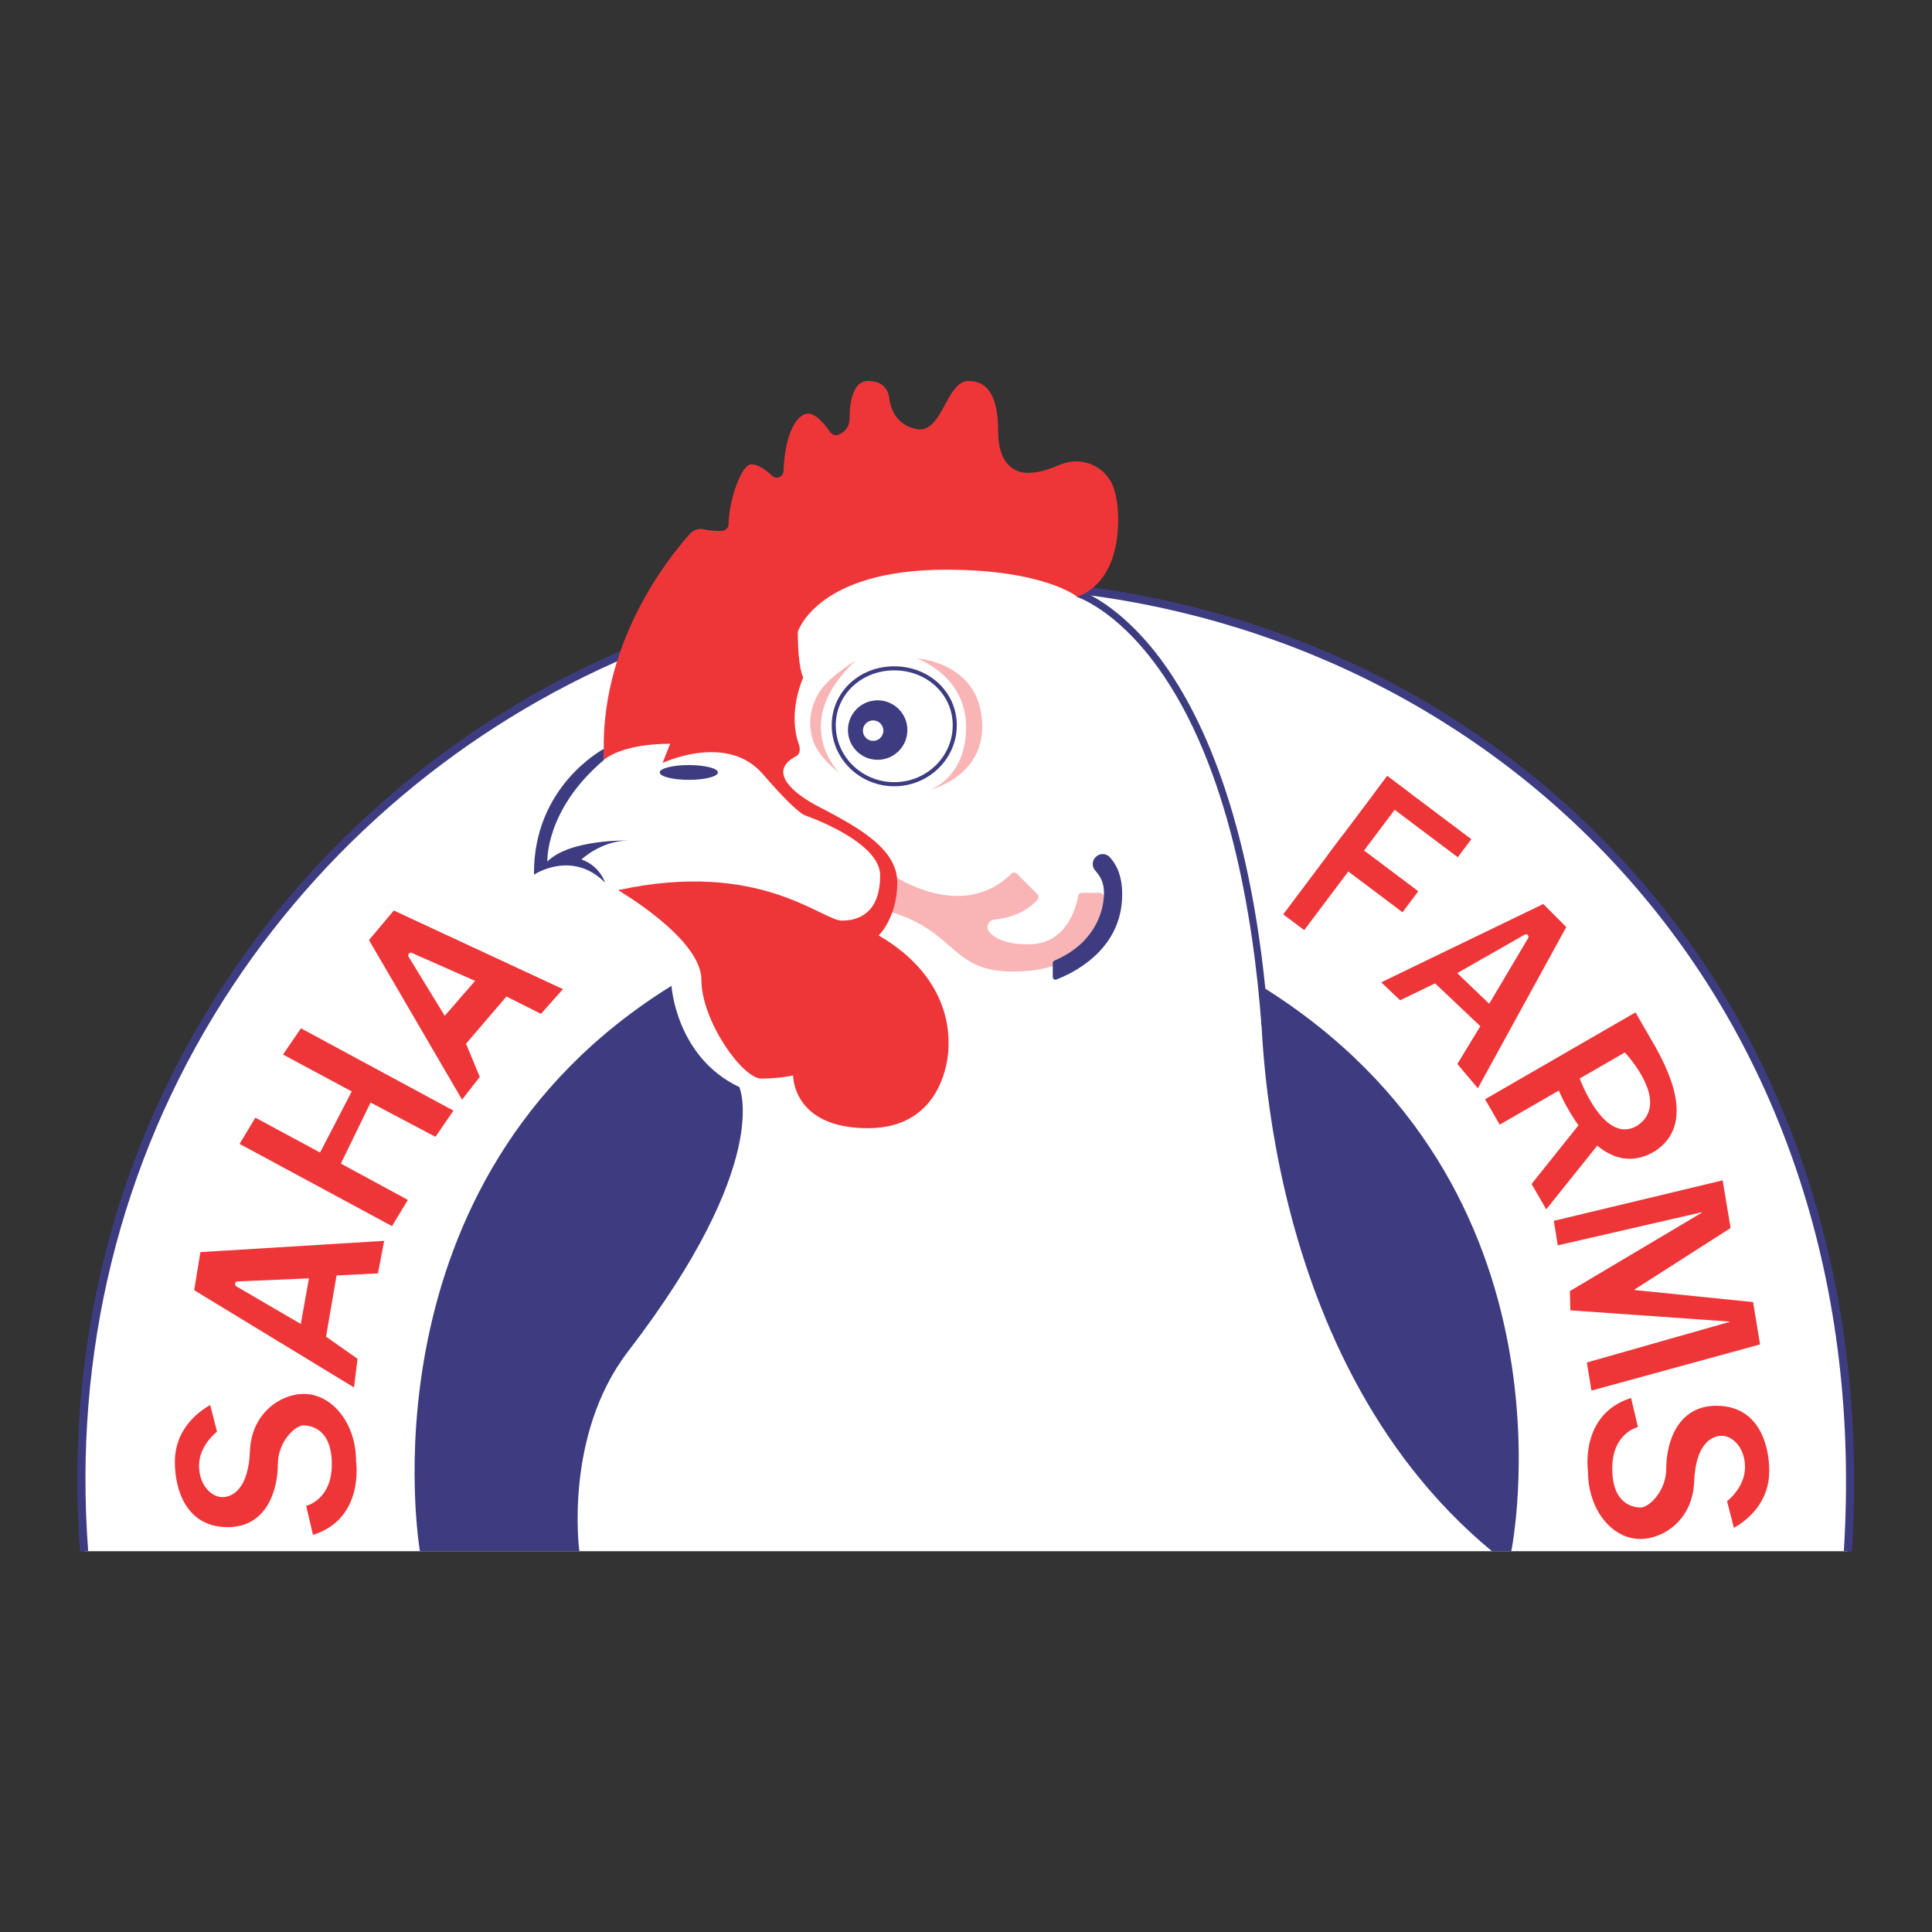 <?xml version="1.0" encoding="UTF-8" standalone="no"?>
<svg
   xmlns:dc="http://purl.org/dc/elements/1.1/"
   xmlns:cc="http://creativecommons.org/ns#"
   xmlns:rdf="http://www.w3.org/1999/02/22-rdf-syntax-ns#"
   xmlns:svg="http://www.w3.org/2000/svg"
   xmlns="http://www.w3.org/2000/svg"
   viewBox="0 0 53.333 53.333"
   height="53.333"
   width="53.333"
   xml:space="preserve"
   id="svg2"
   version="1.1"><rect x="0" y="0" width="53.333" height="53.333" fill="#333333" stroke="none"/><defs
     id="defs6"><clipPath
       id="clipPath18"
       clipPathUnits="userSpaceOnUse"><path
         id="path16"
         d="M 0,40 H 40 V 0 H 0 Z" /></clipPath><clipPath
       id="clipPath34"
       clipPathUnits="userSpaceOnUse"><path
         id="path32"
         d="m 18.396,21.939 h 4.46 v -2.05 h -4.46 z" /></clipPath><clipPath
       id="clipPath86"
       clipPathUnits="userSpaceOnUse"><path
         id="path84"
         d="M 18.984,26.375 H 20.341 V 23.654 h -1.357 z" /></clipPath><clipPath
       id="clipPath154"
       clipPathUnits="userSpaceOnUse"><path
         id="path152"
         d="m 16.777,26.329 h 0.941 V 23.993 h -0.941 z" /></clipPath></defs><g
     transform="matrix(1.333,0,0,-1.333,0,53.333)"
     id="g10"><g
       id="g12"><g
         clip-path="url(#clipPath18)"
         id="g14"><g
           transform="translate(38.274,7.886)"
           id="g20"><path
             id="path22"
             style="fill:#ffffff;fill-opacity:1;fill-rule:nonzero;stroke:none"
             d="m 0,0 c 0.698,11.207 -6.767,18.763 -15.793,19.934 -0.812,0.106 -0.75,1.626 -2.752,1.626 -2.481,0 -3.553,-1.882 -4.067,-2.012 C -30.791,17.474 -37.26,9.702 -36.526,0 Z" /></g><g
           transform="translate(26.125,18.764)"
           id="g24"><path
             id="path26"
             style="fill:#3d3c81;fill-opacity:1;fill-rule:nonzero;stroke:none"
             d="m 0,0 c -0.169,2.264 -0.678,5.39 -2.149,7.427 -0.872,1.207 -1.672,1.456 -1.68,1.459 l 0.042,0.141 C -3.778,9.024 -3.567,8.96 -3.244,8.74 -2.949,8.539 -2.499,8.164 -2.03,7.514 -1.207,6.374 -0.161,4.146 0.146,0.011 Z" /></g><g
           id="g28"><g
             id="g30" /><g
             id="g42"><g
               style="opacity:0.37"
               id="g40"
               clip-path="url(#clipPath34)"><g
                 id="g38"
                 transform="translate(18.519,21.87)"><path
                   id="path36"
                   style="fill:#ee3638;fill-opacity:1;fill-rule:nonzero;stroke:none"
                   d="M 0,0 C 0,0 1.4,-0.962 2.424,0.045 2.457,0.078 2.51,0.077 2.542,0.044 l 0.421,-0.42 C 2.994,-0.408 2.996,-0.458 2.967,-0.491 2.864,-0.609 2.592,-0.854 2.071,-0.905 1.948,-0.917 1.887,-1.063 1.967,-1.157 c 0.107,-0.128 0.334,-0.259 0.812,-0.259 0.79,0 0.987,0.761 1.028,0.998 0.007,0.04 0.042,0.068 0.083,0.068 h 0.363 c 0.048,0 0.086,-0.038 0.085,-0.085 -0.007,-0.336 -0.15,-1.546 -1.874,-1.546 -1.32,0 -1.15,0.835 -2.587,1.252 z" /></g></g></g></g><g
           transform="translate(1.658,7.879)"
           id="g44"><path
             id="path46"
             style="fill:#3d3c81;fill-opacity:1;fill-rule:nonzero;stroke:none"
             d="m 0,0 c -0.312,4.127 0.665,8.105 2.825,11.507 1.016,1.599 2.268,3.033 3.723,4.261 1.442,1.218 3.05,2.207 4.777,2.938 l 0.066,-0.155 C 9.679,17.826 8.086,16.847 6.657,15.64 5.215,14.422 3.974,13.001 2.968,11.417 0.827,8.046 -0.141,4.103 0.168,0.013 Z" /></g><g
           transform="translate(38.353,7.881)"
           id="g48"><path
             id="path50"
             style="fill:#3d3c81;fill-opacity:1;fill-rule:nonzero;stroke:none"
             d="m 0,0 -0.169,0.01 c 0.17,2.718 -0.138,5.302 -0.914,7.684 -0.731,2.246 -1.865,4.276 -3.37,6.032 -2.904,3.39 -7.026,5.56 -11.605,6.109 l 0.021,0.167 c 4.621,-0.554 8.78,-2.744 11.712,-6.166 1.519,-1.773 2.664,-3.822 3.402,-6.09 C -0.141,5.345 0.17,2.738 0,0" /></g><g
           transform="translate(8.696,7.886)"
           id="g52"><path
             id="path54"
             style="fill:#3d3c81;fill-opacity:1;fill-rule:nonzero;stroke:none"
             d="m 0,0 c 0,0 -1.327,7.66 5.21,11.708 0,0 0.091,-1.474 1.405,-2.097 0,0 0.704,-1.558 -2.305,-5.475 C 2.972,2.395 3.302,0 3.302,0 Z" /></g><g
           transform="translate(26.109,19.594)"
           id="g56"><path
             id="path58"
             style="fill:#3d3c81;fill-opacity:1;fill-rule:nonzero;stroke:none"
             d="m 0,0 c 0,0 -0.226,-7.562 4.787,-11.708 h 0.401 c 0,0 1.555,7.534 -5.188,11.708" /></g><g
           transform="translate(11.058,21.896)"
           id="g60"><path
             id="path62"
             style="fill:#3d3c81;fill-opacity:1;fill-rule:nonzero;stroke:none"
             d="m 0,0 c 0,0 0.783,0.525 1.472,-0.163 0,0 -0.106,0.344 -0.488,0.478 0,0 0.411,0.392 0.975,0.392 0,0 -1.211,0.036 -1.682,-0.435 0,0 -0.048,1.075 1.175,2.107 V 2.608 C 1.452,2.608 -0.019,1.844 0,0" /></g><g
           transform="translate(13.662,24.013)"
           id="g64"><path
             id="path66"
             style="fill:#3d3c81;fill-opacity:1;fill-rule:nonzero;stroke:none"
             d="M 0,0 C 0,0.085 0.27,0.153 0.603,0.153 0.936,0.153 1.205,0.085 1.205,0 1.205,-0.084 0.936,-0.153 0.603,-0.153 0.27,-0.153 0,-0.084 0,0" /></g><g
           transform="translate(18.519,26.127)"
           id="g68"><path
             id="path70"
             style="fill:#3d3c81;fill-opacity:1;fill-rule:nonzero;stroke:none"
             d="m 0,0 c -0.679,0 -1.211,-0.5 -1.211,-1.137 0,-0.65 0.544,-1.178 1.211,-1.178 0.668,0 1.211,0.528 1.211,1.178 C 1.211,-0.5 0.679,0 0,0 m 0,-2.4 c -0.714,0 -1.295,0.567 -1.295,1.263 0,0.685 0.569,1.221 1.295,1.221 0.727,0 1.295,-0.536 1.295,-1.221 C 1.295,-1.833 0.714,-2.4 0,-2.4" /></g><g
           transform="translate(18.791,24.891)"
           id="g72"><path
             id="path74"
             style="fill:#3d3c81;fill-opacity:1;fill-rule:nonzero;stroke:none"
             d="m 0,0 c 0,-0.34 -0.276,-0.616 -0.616,-0.616 -0.34,0 -0.615,0.276 -0.615,0.616 0,0.34 0.275,0.616 0.615,0.616 C -0.276,0.616 0,0.34 0,0" /></g><g
           transform="translate(18.294,24.879)"
           id="g76"><path
             id="path78"
             style="fill:#ffffff;fill-opacity:1;fill-rule:nonzero;stroke:none"
             d="m 0,0 c 0,-0.117 -0.095,-0.212 -0.212,-0.212 -0.117,0 -0.212,0.095 -0.212,0.212 0,0.117 0.095,0.212 0.212,0.212 C -0.095,0.212 0,0.117 0,0" /></g><g
           id="g80"><g
             id="g82" /><g
             id="g94"><g
               style="opacity:0.37"
               id="g92"
               clip-path="url(#clipPath86)"><g
                 id="g90"
                 transform="translate(20.341,24.958)"><path
                   id="path88"
                   style="fill:#ee3638;fill-opacity:1;fill-rule:nonzero;stroke:none"
                   d="m 0,0 c 0,-1.048 -1.085,-1.304 -1.085,-1.304 0,0 0.75,0.237 0.75,1.304 0,1.067 -1.022,1.417 -1.022,1.417 C -1.357,1.417 0,1.343 0,0" /></g></g></g></g><g
           transform="translate(12.799,21.575)"
           id="g96"><path
             id="path98"
             style="fill:#ee3638;fill-opacity:1;fill-rule:nonzero;stroke:none"
             d="m 0,0 c 0,0 1.726,-1 1.726,-1.854 0,-0.854 0.853,-2.047 1.239,-2.047 0.386,0 0.661,0.064 0.661,0.064 0,0 -0.019,-1.092 1.551,-1.092 1.57,0 1.666,1.505 1.666,1.666 0,0.16 0.115,1.418 -1.446,2.326 0,0 0.386,0.365 0.386,1.096 0,0.732 -0.881,1.181 -1.726,1.622 C 3.486,2.105 3.158,2.503 3.694,2.778 3.771,2.817 3.776,2.93 3.747,3.011 3.665,3.236 3.56,3.729 3.835,4.409 c 0,0 -0.112,0.172 -0.112,0.943 0,0 0.397,1.285 3.068,1.285 2.035,0 2.716,-0.559 2.716,-0.559 0,0 0.85,0.201 0.85,1.598 0,0.275 -0.037,0.49 -0.095,0.659 C 10.106,8.788 9.589,9 9.151,8.811 8.968,8.732 8.728,8.646 8.545,8.646 c 0,0 -0.674,-0.114 -0.674,0.869 0,0.984 -0.423,1.029 -0.618,1.029 C 6.822,10.544 6.731,9.583 6.279,9.542 6.251,9.54 6.223,9.542 6.195,9.547 6.051,9.569 5.676,9.678 5.613,10.211 5.596,10.362 5.487,10.489 5.339,10.525 5.287,10.538 5.236,10.543 5.194,10.545 5.097,10.55 5.002,10.508 4.945,10.429 4.87,10.327 4.795,10.134 4.795,9.772 4.792,9.573 4.674,9.479 4.576,9.437 4.508,9.407 4.429,9.432 4.387,9.494 4.293,9.63 4.105,9.87 3.938,9.87 3.716,9.87 3.454,9.479 3.427,8.679 3.424,8.604 3.363,8.543 3.288,8.543 3.251,8.543 3.216,8.557 3.19,8.583 3.111,8.659 2.927,8.819 2.76,8.819 2.558,8.819 2.3,8.101 2.289,7.581 2.287,7.505 2.227,7.444 2.151,7.441 2.047,7.438 1.904,7.441 1.787,7.472 1.679,7.5 1.563,7.463 1.489,7.38 1.015,6.851 -0.408,5.06 -0.29,2.701 c 0,0 0.351,0.331 1.369,0.331 L 0.922,2.634 c 0,0 1.331,0.633 2.075,-0.228 0.744,-0.862 0.887,-0.861 0.887,-0.861 0,0 1.544,-0.531 1.544,-1.239 0,-0.707 -0.37,-0.936 -0.791,-0.936 C 4.217,-0.63 2.934,0.641 0,0" /></g><g
           transform="translate(21.802,20.066)"
           id="g100"><path
             id="path102"
             style="fill:#3d3c81;fill-opacity:1;fill-rule:nonzero;stroke:none"
             d="M 0,0 V -0.29 C 0,-0.328 0.037,-0.354 0.072,-0.341 0.364,-0.232 1.437,0.245 1.437,1.417 1.437,1.849 1.3,2.056 1.183,2.19 1.107,2.276 0.974,2.28 0.893,2.199 L 0.885,2.191 C 0.812,2.118 0.808,2 0.875,1.921 0.963,1.819 1.06,1.696 1.06,1.457 1.06,1.027 0.838,0.395 0.033,0.05 0.013,0.041 0,0.021 0,0" /></g><g
           transform="translate(4.353,10.913)"
           id="g104"><path
             id="path106"
             style="fill:#ee3638;fill-opacity:1;fill-rule:nonzero;stroke:none"
             d="m 0,0 0.141,-0.552 c 0,0 -0.372,-0.281 -0.372,-0.703 0,-0.421 0.271,-0.652 0.482,-0.652 0.21,0 0.542,0.171 0.572,0.953 0.03,0.783 0.632,1.184 1.114,1.184 0.592,0 1.084,-0.612 1.084,-1.394 0,0 0.183,-1.189 -0.892,-1.525 l -0.142,0.601 c 0,0 0.532,0.121 0.532,0.859 0,0.737 -0.432,0.807 -0.592,0.807 -0.161,0 -0.526,-0.331 -0.526,-0.807 0,-0.477 -0.197,-1.3 -1.04,-1.3 -0.843,0 -1.093,0.753 -1.093,1.354 0,0.603 0.391,0.984 0.732,1.175" /></g><g
           transform="translate(35.907,8.37)"
           id="g108"><path
             id="path110"
             style="fill:#ee3638;fill-opacity:1;fill-rule:nonzero;stroke:none"
             d="m 0,0 -0.141,0.552 c 0,0 0.371,0.281 0.371,0.702 0,0.422 -0.27,0.652 -0.481,0.652 -0.211,0 -0.542,-0.17 -0.572,-0.953 -0.03,-0.783 -0.632,-1.184 -1.114,-1.184 -0.592,0 -1.084,0.612 -1.084,1.395 0,0 -0.183,1.188 0.892,1.525 l 0.142,-0.602 c 0,0 -0.532,-0.12 -0.532,-0.858 0,-0.738 0.432,-0.808 0.592,-0.808 0.16,0 0.526,0.331 0.526,0.808 0,0.477 0.197,1.299 1.04,1.299 0.842,0 1.093,-0.752 1.093,-1.354 C 0.732,0.571 0.341,0.19 0,0" /></g><g
           transform="translate(6.229,12.592)"
           id="g112"><path
             id="path114"
             style="fill:#ee3638;fill-opacity:1;fill-rule:nonzero;stroke:none"
             d="m 0,0 -1.336,0.78 c -0.045,0.029 -0.027,0.098 0.025,0.101 l 1.48,0.063 z m 1.598,1.047 0.129,0.674 -3.806,-0.233 -0.129,-0.789 3.31,-2.014 0.074,0.593 -0.653,0.459 0.218,1.268 z" /></g><g
           transform="translate(9.21,18.973)"
           id="g116"><path
             id="path118"
             style="fill:#ee3638;fill-opacity:1;fill-rule:nonzero;stroke:none"
             d="M 0,0 -0.75,1.227 C -0.774,1.274 -0.723,1.325 -0.676,1.3 L 0.628,0.724 Z M 1.993,0.041 2.448,0.553 -1.055,2.181 -1.569,1.569 0.358,-1.736 0.726,-1.265 0.441,-0.578 1.277,0.4 Z" /></g><g
           transform="translate(30.178,19.858)"
           id="g120"><path
             id="path122"
             style="fill:#ee3638;fill-opacity:1;fill-rule:nonzero;stroke:none"
             d="M 0,0 1.4,0.798 C 1.448,0.821 1.494,0.77 1.468,0.724 L 0.662,-0.635 Z m 0.002,-1.883 0.425,-0.502 1.831,3.338 -0.476,0.478 -3.356,-1.622 0.391,-0.372 0.724,0.35 0.937,-0.887 z" /></g><g
           transform="translate(4.961,16.321)"
           id="g124"><path
             id="path126"
             style="fill:#ee3638;fill-opacity:1;fill-rule:nonzero;stroke:none"
             d="M 0,0 0.328,0.543 1.667,-0.179 2.323,1.086 0.9,1.85 1.271,2.394 4.429,0.689 4.058,0.146 2.713,0.856 2.098,-0.408 3.486,-1.16 3.157,-1.703 Z" /></g><g
           transform="translate(35.674,15.566)"
           id="g128"><path
             id="path130"
             style="fill:#ee3638;fill-opacity:1;fill-rule:nonzero;stroke:none"
             d="m 0,0 0.165,-0.987 -1.993,-1.276 0.002,-0.008 2.457,-0.25 0.144,-0.877 -3.492,-0.956 -0.095,0.582 2.95,0.839 -0.002,0.009 -3.29,0.232 -0.009,0.399 2.731,1.623 -0.002,0.009 -2.98,-0.685 -0.082,0.507 z" /></g><g
           transform="translate(28.726,23.939)"
           id="g132"><path
             id="path134"
             style="fill:#ee3638;fill-opacity:1;fill-rule:nonzero;stroke:none"
             d="m 0,0 -2.152,-2.865 0.435,-0.326 2.153,2.864 z" /></g><g
           transform="translate(27.486,22.289)"
           id="g136"><path
             id="path138"
             style="fill:#ee3638;fill-opacity:1;fill-rule:nonzero;stroke:none"
             d="M 0,0 1.559,-1.171 1.885,-0.736 0.327,0.435 Z" /></g><g
           transform="translate(28.448,23.566)"
           id="g140"><path
             id="path142"
             style="fill:#ee3638;fill-opacity:1;fill-rule:nonzero;stroke:none"
             d="m 0,0 1.741,-1.309 0.281,0.374 -1.741,1.31 z" /></g><g
           transform="translate(33.908,16.699)"
           id="g144"><path
             id="path146"
             style="fill:#ee3638;fill-opacity:1;fill-rule:nonzero;stroke:none"
             d="m 0,0 c -0.638,-0.383 -1.113,0.765 -1.194,0.976 l 0.936,0.54 C -0.045,1.277 0.635,0.432 0,0 M 0.264,1.821 -0.039,2.345 -3.154,0.546 -2.851,0.02 -1.627,0.726 c 0.051,-0.117 0.191,-0.421 0.408,-0.719 l -0.972,-1.215 0.304,-0.526 1.056,1.319 C -0.509,-0.68 -0.104,-0.81 0.363,-0.53 1.22,0.029 0.663,1.155 0.264,1.821" /></g><g
           id="g148"><g
             id="g150" /><g
             id="g162"><g
               style="opacity:0.37"
               id="g160"
               clip-path="url(#clipPath154)"><g
                 id="g158"
                 transform="translate(17.392,23.993)"><path
                   id="path156"
                   style="fill:#ee3638;fill-opacity:1;fill-rule:nonzero;stroke:none"
                   d="m 0,0 c 0,0 -1.072,1.03 0.327,2.336 0,0 -0.297,-0.173 -0.559,-0.422 C -0.534,1.628 -0.677,1.207 -0.588,0.801 -0.531,0.536 -0.382,0.307 0,0" /></g></g></g></g></g></g></g></svg>